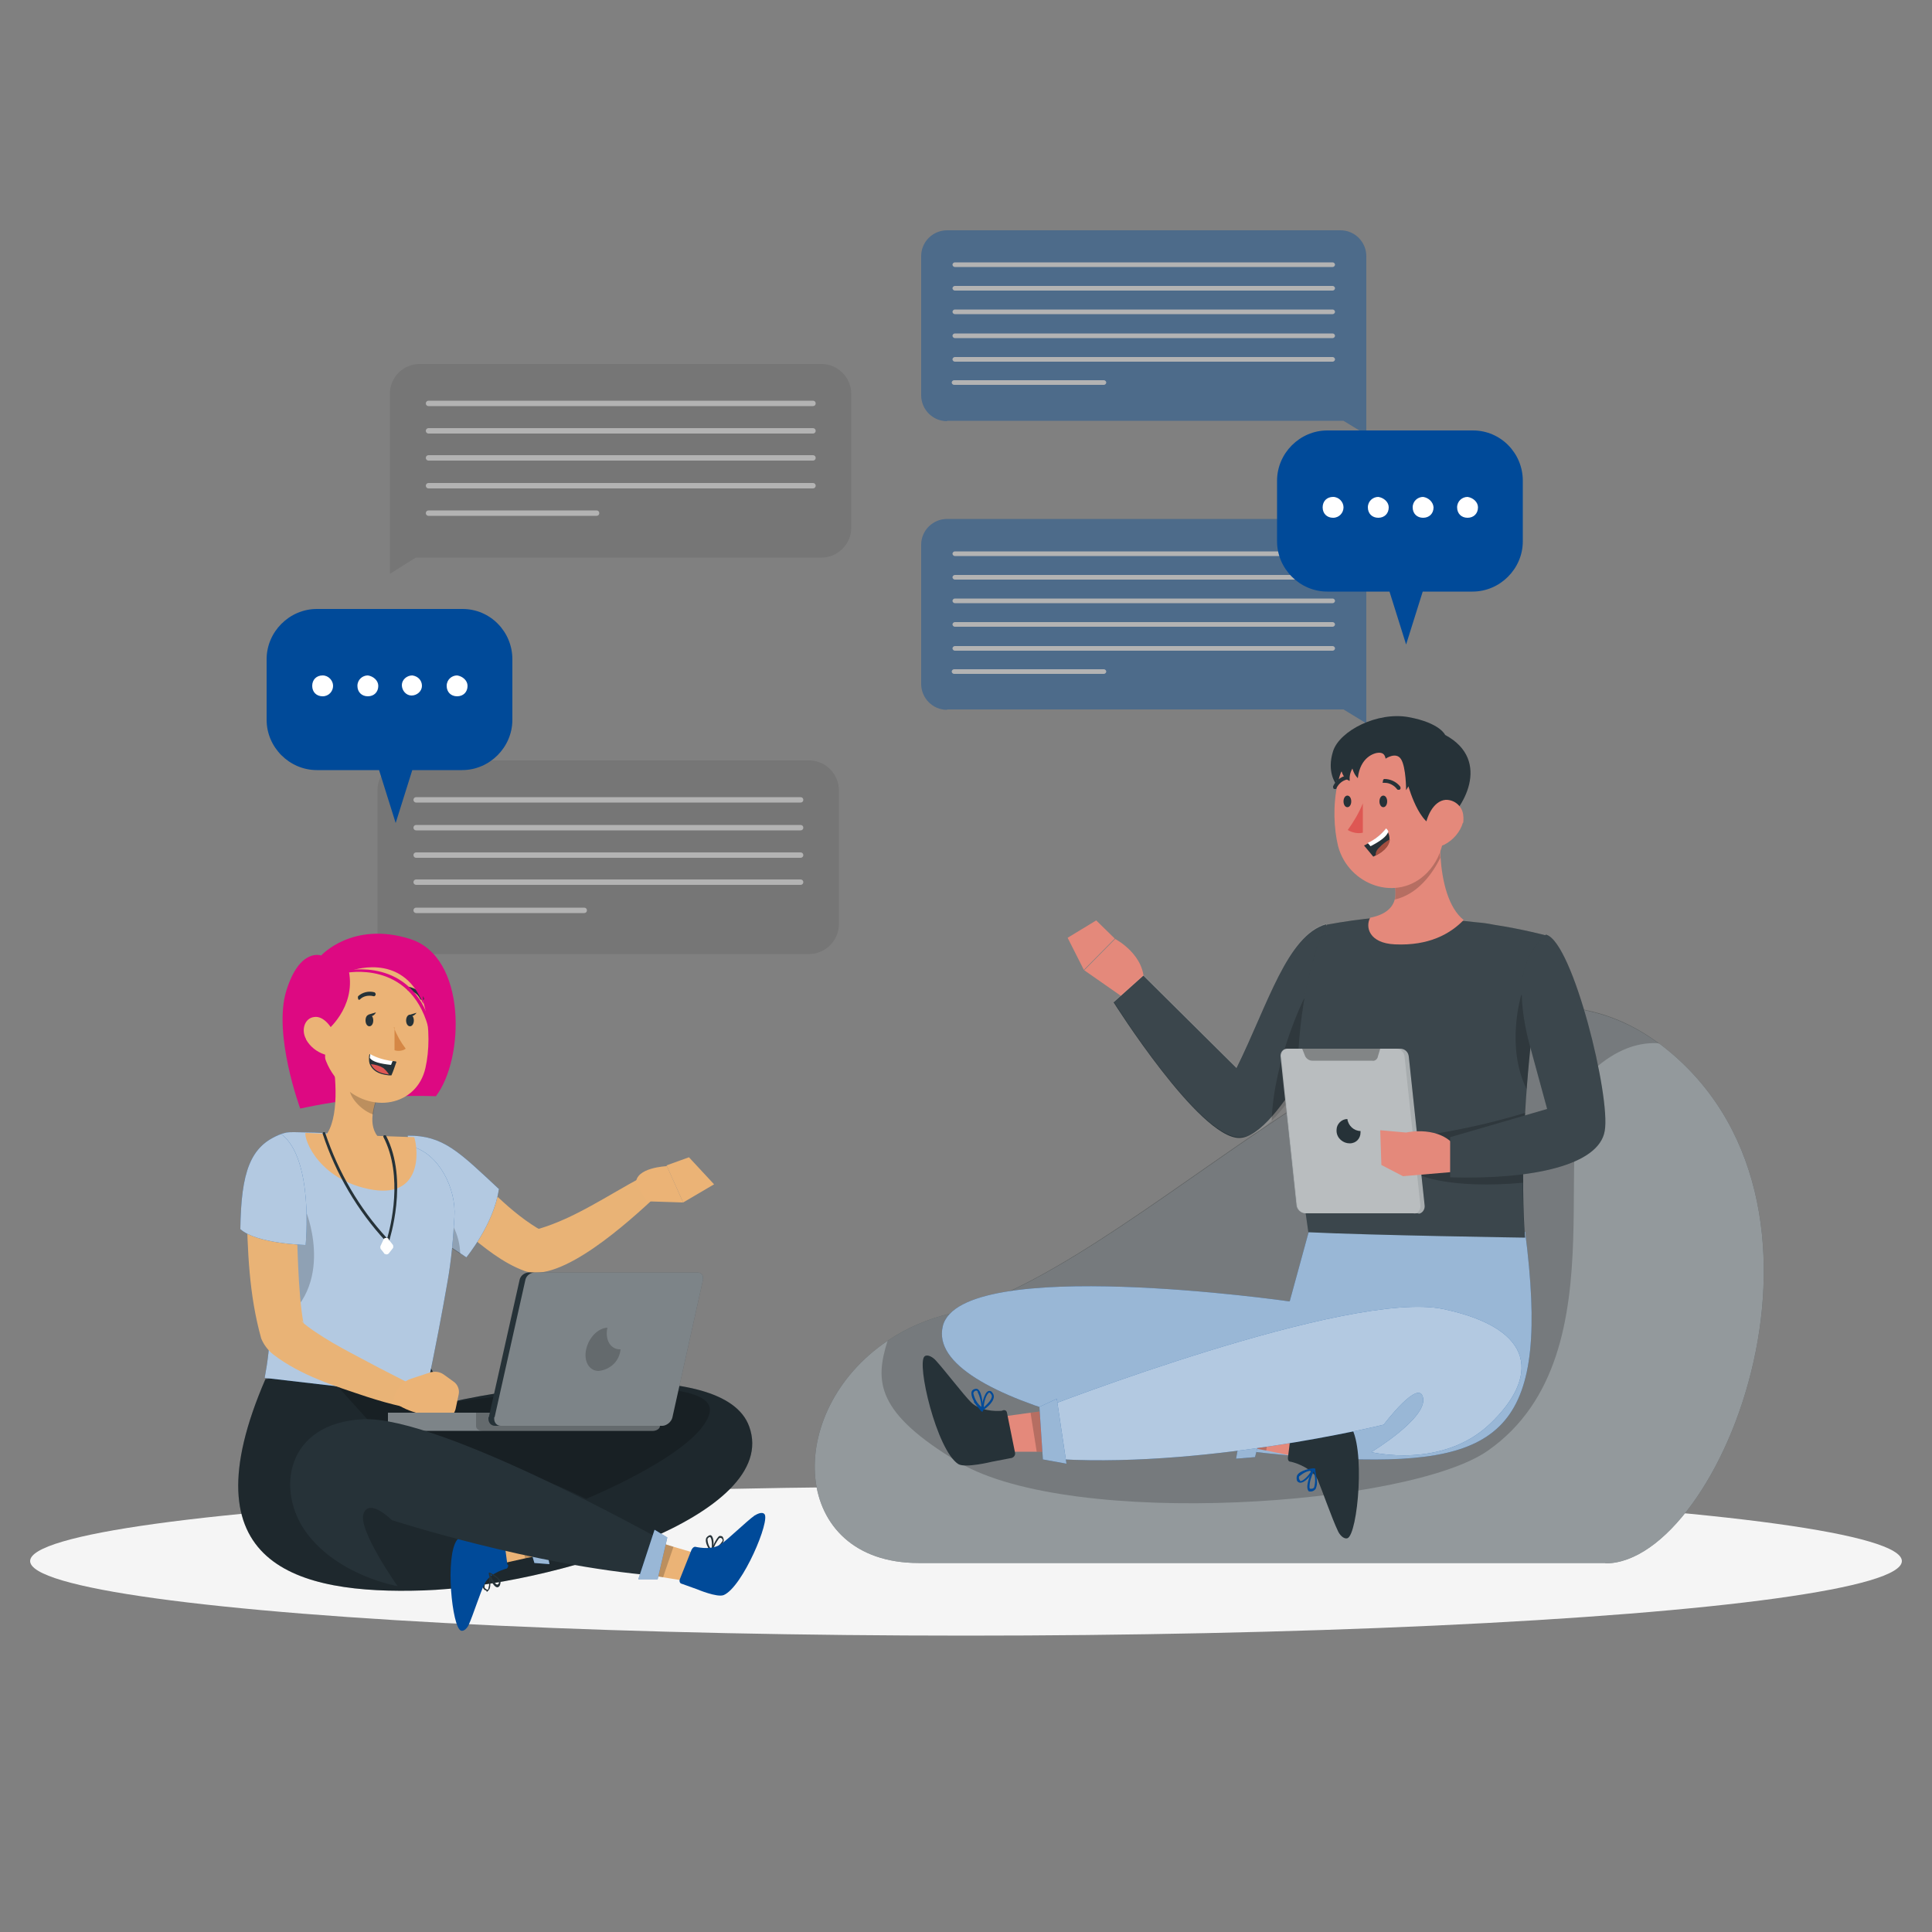 <?xml version="1.0" encoding="UTF-8"?>
<svg id="Layer_1" xmlns="http://www.w3.org/2000/svg" version="1.1" viewBox="0 0 500 500">
  <rect x="0" y="0" width="500" height="500" fill="#808080" stroke="none"/>
  <!-- Generator: Adobe Illustrator 29.1.0, SVG Export Plug-In . SVG Version: 2.1.0 Build 142)  -->
  <defs>
    <style>
      .st0 {
        fill: #004a99;
      }

      .st1 {
        fill: #ebb376;
      }

      .st2 {
        fill: #263238;
      }

      .st3, .st4, .st5, .st6, .st7, .st8, .st9 {
        fill: #fff;
      }

      .st4 {
        opacity: .6;
      }

      .st4, .st5, .st6, .st7, .st10, .st11, .st8, .st9 {
        isolation: isolate;
      }

      .st12, .st5 {
        opacity: .4;
      }

      .st13 {
        fill: #dd0982;
      }

      .st14 {
        fill: #e9b376;
      }

      .st15 {
        fill: #e4897b;
      }

      .st16 {
        fill: #a24e3f;
      }

      .st6 {
        opacity: .5;
      }

      .st7 {
        opacity: .7;
      }

      .st10 {
        opacity: .3;
      }

      .st11, .st8 {
        opacity: .2;
      }

      .st17 {
        fill: #de5753;
      }

      .st18 {
        fill: #f5f5f5;
      }

      .st19 {
        fill: #d58745;
      }

      .st9 {
        opacity: .1;
      }
    </style>
  </defs>
  <g class="st12">
    <path class="st0" d="M245.1,108.9h102.6l5.9,3.6v-46.2c0-3.6-2.9-6.7-6.7-6.7h-101.8c-3.6,0-6.7,2.9-6.7,6.7h0v36c0,3.6,2.9,6.7,6.7,6.7h0Z"/>
    <path class="st3" d="M344.9,69.1h-97.8c-.3,0-.6-.3-.6-.6s.3-.6.6-.6h97.8c.3,0,.6.3.6.6s-.3.6-.6.6Z"/>
    <path class="st3" d="M344.9,75.2h-97.8c-.3,0-.6-.3-.6-.6s.3-.6.6-.6h97.8c.3,0,.6.3.6.6s-.3.6-.6.6Z"/>
    <path class="st3" d="M344.9,81.3h-97.8c-.3,0-.6-.3-.6-.6s.3-.6.6-.6h97.8c.3,0,.6.3.6.6s-.3.6-.6.6Z"/>
    <path class="st3" d="M344.9,93.6h-97.8c-.3,0-.6-.3-.6-.6s.3-.6.6-.6h97.8c.3,0,.6.3.6.6s-.3.6-.6.6Z"/>
    <path class="st3" d="M285.7,99.6h-38.8c-.3,0-.6-.3-.6-.6s.3-.6.6-.6h38.8c.3,0,.6.3.6.6s-.3.6-.6.6Z"/>
    <path class="st3" d="M344.9,87.5h-97.8c-.3,0-.6-.3-.6-.6s.3-.6.6-.6h97.8c.3,0,.6.3.6.6s-.3.6-.6.6Z"/>
  </g>
  <g class="st12">
    <path class="st0" d="M245.1,183.6h102.6l5.9,3.6v-46.2c0-3.6-2.9-6.7-6.7-6.7h-101.8c-3.6,0-6.7,2.9-6.7,6.7h0v36c0,3.6,2.9,6.7,6.7,6.7h0Z"/>
    <path class="st3" d="M344.9,143.9h-97.8c-.3,0-.6-.3-.6-.6s.3-.6.6-.6h97.8c.3,0,.6.3.6.6s-.3.6-.6.6Z"/>
    <path class="st3" d="M344.9,150h-97.8c-.3,0-.6-.3-.6-.6s.3-.6.6-.6h97.8c.3,0,.6.3.6.6s-.3.6-.6.6Z"/>
    <path class="st3" d="M344.9,156.1h-97.8c-.3,0-.6-.3-.6-.6s.3-.6.6-.6h97.8c.3,0,.6.3.6.6s-.3.6-.6.6Z"/>
    <path class="st3" d="M344.9,168.4h-97.8c-.3,0-.6-.3-.6-.6s.3-.6.6-.6h97.8c.3,0,.6.3.6.6s-.3.6-.6.6Z"/>
    <path class="st3" d="M285.7,174.4h-38.8c-.3,0-.6-.3-.6-.6s.3-.6.6-.6h38.8c.3,0,.6.3.6.6s-.3.6-.6.6Z"/>
    <path class="st3" d="M344.9,162.2h-97.8c-.3,0-.6-.3-.6-.6s.3-.6.6-.6h97.8c.3,0,.6.3.6.6s-.3.6-.6.6Z"/>
  </g>
  <g class="st12">
    <path class="st11" d="M209.4,246.9h-105l-6.7,4.2v-46.6c0-4.3,3.5-7.7,7.7-7.7h104c4.2,0,7.7,3.5,7.7,7.7h0v34.7c0,4.2-3.5,7.7-7.7,7.7Z"/>
    <path class="st3" d="M207.2,207.7h-99.5c-.4,0-.7-.3-.7-.7s.3-.7.7-.7h99.5c.4,0,.7.3.7.7s-.3.7-.7.7Z"/>
    <path class="st3" d="M207.2,214.9h-99.5c-.4,0-.7-.3-.7-.7s.3-.7.7-.7h99.5c.4,0,.7.3.7.7s-.3.7-.7.7Z"/>
    <path class="st3" d="M207.2,222h-99.5c-.4,0-.7-.3-.7-.7s.3-.7.7-.7h99.5c.4,0,.7.3.7.7s-.3.7-.7.7Z"/>
    <path class="st3" d="M151.2,236.3h-43.5c-.4,0-.7-.3-.7-.7s.3-.7.7-.7h43.5c.4,0,.7.3.7.7s-.3.7-.7.7Z"/>
    <path class="st3" d="M207.2,229h-99.5c-.4,0-.7-.3-.7-.7s.3-.7.7-.7h99.5c.4,0,.7.3.7.7s-.3.7-.7.7Z"/>
  </g>
  <g class="st12">
    <path class="st11" d="M212.6,144.3h-105l-6.7,4.2v-46.6c0-4.3,3.5-7.7,7.7-7.7h104c4.2,0,7.7,3.5,7.7,7.7h0v34.7c0,4.2-3.5,7.7-7.7,7.7Z"/>
    <path class="st3" d="M210.4,105.1h-99.5c-.4,0-.7-.3-.7-.7s.3-.7.7-.7h99.5c.4,0,.7.3.7.7s-.3.7-.7.7h0Z"/>
    <path class="st3" d="M210.4,112.2h-99.5c-.4,0-.7-.3-.7-.7s.3-.7.7-.7h99.5c.4,0,.7.3.7.7s-.3.7-.7.7h0Z"/>
    <path class="st3" d="M210.4,119.2h-99.5c-.4,0-.7-.3-.7-.7s.3-.7.7-.7h99.5c.4,0,.7.3.7.7s-.3.7-.7.7h0Z"/>
    <path class="st3" d="M154.4,133.5h-43.5c-.4,0-.7-.3-.7-.7s.3-.7.7-.7h43.5c.4,0,.7.3.7.7s-.3.7-.7.7Z"/>
    <path class="st3" d="M210.4,126.4h-99.5c-.4,0-.7-.3-.7-.7s.3-.7.7-.7h99.5c.4,0,.7.3.7.7s-.3.7-.7.7h0Z"/>
  </g>
  <g>
    <g id="freepik--Shadow--inject-2">
      <ellipse id="freepik--path--inject-2" class="st18" cx="250" cy="404" rx="242.2" ry="19.3"/>
    </g>
    <g id="freepik--speech-bubble-2--inject-2">
      <path class="st0" d="M381.3,111.4h-37.8c-7.1,0-13,5.9-13,13v15.7c0,7.1,5.9,13,13,13h16.1l4.3,13.7,4.3-13.7h12.9c7.1,0,13-5.9,13-13v-15.7c0-7.1-5.7-13-12.9-13Z"/>
      <path class="st3" d="M347.7,131.3c0,1.4-1.1,2.7-2.7,2.7s-2.7-1.1-2.7-2.7,1.1-2.7,2.7-2.7h0c1.5,0,2.7,1.3,2.7,2.7ZM356.7,128.6c-1.4,0-2.7,1.1-2.7,2.7s1.1,2.7,2.7,2.7,2.7-1.1,2.7-2.7h0c0-1.4-1.3-2.5-2.7-2.7h0ZM368.3,128.6c-1.4,0-2.7,1.1-2.7,2.7s1.1,2.7,2.7,2.7,2.7-1.1,2.7-2.7h0c-.1-1.4-1.3-2.5-2.7-2.7h0ZM379.8,128.6c-1.4,0-2.7,1.1-2.7,2.7s1.1,2.7,2.7,2.7,2.7-1.1,2.7-2.7h0c0-1.4-1.3-2.5-2.7-2.7h0Z"/>
    </g>
    <g id="freepik--speech-bubble-1--inject-2">
      <path class="st0" d="M119.8,157.6h-37.8c-7.1,0-13,5.9-13,13h0v15.7c0,7.1,5.9,13,13,13h16.1l4.3,13.7,4.3-13.7h12.9c7.1,0,13-5.9,13-13v-15.7c0-7.1-5.7-13-12.9-13h0Z"/>
      <path class="st3" d="M86.2,177.5c0,1.4-1.1,2.7-2.7,2.7s-2.7-1.1-2.7-2.7,1.1-2.7,2.7-2.7h0c1.5,0,2.7,1.3,2.7,2.7ZM95.2,174.8c-1.4,0-2.7,1.1-2.7,2.7s1.1,2.7,2.7,2.7,2.7-1.1,2.7-2.7h0c0-1.4-1.3-2.5-2.7-2.7h0ZM106.7,174.8c-1.4,0-2.7,1.1-2.7,2.5s1.1,2.7,2.5,2.7,2.7-1.1,2.7-2.5h0c0-1.4-1-2.5-2.5-2.7h0ZM118.3,174.8c-1.4,0-2.7,1.1-2.7,2.7s1.1,2.7,2.7,2.7,2.7-1.1,2.7-2.7h0c0-1.4-1.3-2.5-2.7-2.7h0Z"/>
    </g>
    <g id="freepik--character-4--inject-2">
      <path class="st2" d="M415.5,404.5h-177.8c-33.2,0-35.3-39.1-8-57.5,5-3.4,10.5-5.7,16.4-7.1,54-14.1,129.9-109.7,183.4-69.7h.1c53.2,40.3,16,134.4-14.1,134.4Z"/>
      <path class="st6" d="M415.5,404.5h-177.8c-33.2,0-35.3-39.1-8-57.5,5-3.4,10.5-5.7,16.4-7.1,54-14.1,129.9-109.7,183.4-69.7h.1c53.2,40.3,16,134.4-14.1,134.4Z"/>
      <path class="st11" d="M429.3,270c-4.5-.3-9.9,1-15.8,5.9-15.3,12.7,7.8,74.1-28.4,99.5-20.3,14.3-107.6,20.4-136.9,3.1-21.6-12.9-21.8-21-18.5-31.5,5-3.4,10.5-5.7,16.4-7.1,53.9-14.3,129.8-109.7,183.2-69.9h0Z"/>
      <g id="freepik--group--inject-2">
        <path class="st15" d="M291.2,258.5l-10.6-7.4,8-8.1s8.1,4.2,7.4,11.8l-4.8,3.8h0Z"/>
        <polygon class="st15" points="276.3 242.7 283.7 238.2 288.5 242.9 280.5 251 276.3 242.7"/>
        <path class="st2" d="M343.2,239.2c-10.1,2.9-15,20.6-23.2,37.2l-24.1-23.9-7.7,6.9s22.1,35.1,32.5,35.1,26.6-36.1,26.6-36.1l-4.1-19.2Z"/>
        <path class="st9" d="M347.3,258.2s-2.1,5.7-5.6,12.6c-3.4,6.7-7.7,14.6-12.6,19.2-2.8,2.7-5.6,4.3-8.4,4.3-10.5,0-32.5-35.1-32.5-35.1l7.7-6.9,24.1,23.9c8.3-16.7,13.2-34.3,23.2-37.2l4.1,19.2h0Z"/>
        <path class="st11" d="M341.7,270.8c-3.4,6.7-7.7,14.6-12.6,19.2.6-16,8.4-31.6,8.4-31.6,2.2,3.9,3.6,8.1,4.2,12.5Z"/>
        <path class="st0" d="M333.7,336.8s-85.1-12.2-89.7,6.4c-4.8,19.7,63.7,33,104.6,34.4,40.9,1.4,52.6-8.4,46.1-58.8h-56l-4.9,17.9h0Z"/>
        <path class="st4" d="M333.7,336.8s-85.1-12.2-89.7,6.4c-4.8,19.7,63.7,33,104.6,34.4,40.9,1.4,52.6-8.4,46.1-58.8h-56l-4.9,17.9h0Z"/>
        <polygon class="st15" points="286.3 375.7 268.3 375.7 259.8 375.7 258.8 366.7 266.7 365.6 286.1 363.1 286.3 375.7"/>
        <path class="st2" d="M260.6,365.6l2.1,10.4c.1.6-.3,1.1-.8,1.3h0l-5.2,1s-6.9,1.7-8.7.6c-5.6-3.6-10.9-26.2-8.7-27.9.8-.6,2.2.3,2.9,1.1,2.2,2.4,7.1,8.8,9.1,10.8,2.2,2.2,6.3,2.4,8,2.2.7-.4,1.3,0,1.3.6Z"/>
        <polygon class="st11" points="286.3 375.7 268.3 375.7 266.7 365.6 286.1 363.1 286.3 375.7"/>
        <polygon class="st15" points="312.3 359.7 329.2 365.3 337.3 368.1 335.5 377 327.7 375.4 308.5 371.8 312.3 359.7"/>
        <path class="st2" d="M333.3,377.4l1.3-10.5c.1-.6.6-1,1.1-1h0l5.2.7s7,.6,8.4,2.2c4.2,5.2,2.1,28.4-.6,29.3-1,.3-2.1-1-2.5-2-1.4-2.9-4.1-10.6-5.2-13.2-1.4-2.8-5.2-4.2-6.9-4.6-.6,0-.8-.4-.8-1Z"/>
        <polygon class="st11" points="312.3 359.7 329.2 365.3 327.7 375.4 308.5 371.8 312.3 359.7"/>
        <polygon class="st0" points="324.8 377.1 319.9 377.5 322.8 360.9 328.2 363.7 324.8 377.1"/>
        <polygon class="st4" points="324.8 377.1 319.9 377.5 322.8 360.9 328.2 363.7 324.8 377.1"/>
        <path class="st0" d="M340.8,383.1c.1.7,0,1.5-.3,2.2-.3.4-.7.7-1.3.7s-.6-.1-.7-.4c-.7-1.3,1-5,1.3-5.5,0-.1.1-.1.3-.1s.1.1.3.1c0,1,.3,2,.4,2.9h0ZM338.9,384.9c0,.1,0,.3.1.3,0,.1.1.1.3.1.3,0,.7-.1.8-.4.4-1.4.3-2.8-.1-4.1-.7,1.4-1.1,2.7-1.1,4.1h0Z"/>
        <path class="st0" d="M340.1,380.2h0c-.4,1.3-2.5,3.8-3.8,3.5-.4-.1-.7-.4-.7-.8-.1-.4,0-.8.1-1.1.8-1.4,3.9-1.8,4.1-1.8s.3.1.3.3h0ZM336.2,382.7h0c.1.4.3.4.3.6.7.1,2.2-1.4,2.9-2.7-1.3.1-2.2.7-3.2,1.5,0,0-.1.4,0,.6h0Z"/>
        <path class="st0" d="M270,364.4s79.2-30.8,103.6-25.6,24.4,17.9,12,29.7-30.7,7.3-30.7,7.3c0,0,14.4-8.7,13.4-14s-10.2,6.9-10.2,6.9c0,0-47.9,11.8-87.5,8.7l-.7-12.9h0Z"/>
        <path class="st0" d="M252.1,362.7c-.4-.6-.7-1.4-.7-2.1s.4-1,.8-1.1c.3-.1.6-.1.8,0,1.3.7,1.4,4.9,1.4,5.5s0,.1-.1.3h-.3c-.7-.8-1.4-1.7-2-2.5h0ZM253.1,360.2s-.1-.1-.3-.3h-.3c-.3.1-.6.4-.6.7.3,1.4,1,2.7,2.1,3.5-.1-1.4-.4-2.7-1-3.9h0Z"/>
        <path class="st0" d="M254.1,364.9h0c-.1-1.4.6-4.5,1.7-4.9.4-.1.8,0,1,.4.3.3.4.7.4,1.1-.1,1.7-2.7,3.4-2.8,3.5h-.3ZM256.4,360.7h0c-.3-.4-.4-.3-.4-.3-.7.3-1.4,2.4-1.4,3.8.7-.6,2-1.8,2.1-2.8,0-.1,0-.4-.3-.7h0Z"/>
        <path class="st7" d="M270,364.4s79.2-30.8,103.6-25.6,24.4,17.9,12,29.7-30.7,7.3-30.7,7.3c0,0,14.4-8.7,13.4-14s-10.2,6.9-10.2,6.9c0,0-47.9,11.8-87.5,8.7l-.7-12.9h0Z"/>
        <polygon class="st0" points="269 364.1 273.5 362 276 378.8 269.9 377.7 269 364.1"/>
        <polygon class="st4" points="269 364.1 273.5 362 276 378.8 269.9 377.7 269 364.1"/>
        <path class="st2" d="M400.2,241.9c-8.5,47.6-5.5,78.4-5.5,78.4,0,0-39.8-.6-56.1-1.4-8.7-57.7,4.8-79.6,4.8-79.6,4.3-.8,8.5-1.4,12.9-1.8.8,0,1.8-.1,2.8-.1,7.7,0,15.4.4,23.1,1.3,1.4.1,2.9.3,4.3.6,7.3,1.1,13.7,2.8,13.7,2.8Z"/>
        <path class="st9" d="M400.2,241.9c-1.1,5.9-2,11.6-2.7,16.9-1.1,8.4-2,16.2-2.4,23.1-.1,2.1-.3,4.1-.4,6-.4,7.1-.6,13.2-.6,18.1,0,9.2.6,14.3.6,14.3,0,0-39.8-.6-56.1-1.4-8.7-57.7,4.8-79.6,4.8-79.6,4.3-.8,8.5-1.4,12.9-1.8.8,0,1.8-.1,2.8-.1,7.7,0,15.4.4,23.1,1.3,1.4.1,2.9.3,4.3.6,7.3,1.1,13.7,2.8,13.7,2.8Z"/>
        <path class="st11" d="M364.6,294.4c10.2-1.3,20.3-3.4,30.1-6.4-.4,7.1-.6,13.2-.6,18.1-19,1.7-26.7-2-26.7-2l-2.8-9.7Z"/>
        <path class="st11" d="M397.5,258.8c-1.1,8.4-2,16.2-2.4,23.1-5.5-11.1-1.4-24.4-1.4-24.4l3.8,1.3Z"/>
        <path class="st2" d="M366.7,314h-29c-1.1,0-2.1-1-2.2-2.1l-4.1-38.5c-.1-1,.6-2,1.7-2h29.3c1.1,0,2.1.8,2.2,2.1l4.1,38.5c.1,1-.6,2-1.5,2.1-.1-.1-.3-.1-.4-.1Z"/>
        <path class="st4" d="M366.7,314h-29c-1.1,0-2.1-1-2.2-2.1l-4.1-38.5c-.1-1,.6-2,1.7-2h29.3c1.1,0,2.1.8,2.2,2.1l4.1,38.5c.1,1-.6,2-1.5,2.1-.1-.1-.3-.1-.4-.1Z"/>
        <path class="st8" d="M365.6,314h-27.7c-1.1,0-2.1-1-2.2-2.1l-4.1-38.5c-.1-1,.6-2,1.7-2h28c1.1,0,2.1.8,2.2,2.1l4.1,38.5c.1,1-.6,2-1.5,2.1-.3-.1-.4-.1-.4-.1h0Z"/>
        <path class="st2" d="M348.7,289.6c-1.5,0-2.8,1.3-2.8,2.8v.4c.1,1.8,1.7,3.1,3.4,3.1s2.8-1.3,2.8-2.8v-.4c-1.7,0-3.2-1.4-3.4-3.1Z"/>
        <path class="st10" d="M355,274.5h-15.4c-.7,0-1.4-.4-1.8-1.1l-.8-2h20.2l-.6,2c-.1.7-.8,1.3-1.5,1.1Z"/>
        <path class="st15" d="M363.9,293.1l-6.7-.6.3,9,5.6,2.9,12.9-1.1,1.1-6c-4.2-6.3-13.2-4.2-13.2-4.2h0Z"/>
        <path class="st2" d="M400.2,241.9c6.9,2.1,16.7,42,15.1,50.8-1.5,8.8-18.5,12.6-40,12v-10.4l25.1-7.3-4.2-15.4s-3.5-11.3-2-19.3c.7-4.1,2.8-7.7,6-10.5h0Z"/>
        <path class="st9" d="M400.2,241.9c6.9,2.1,16.7,42,15.1,50.8-1.5,8.8-18.5,12.6-40,12v-10.4l25.1-7.3-4.2-15.4s-3.5-11.3-2-19.3c.7-4.1,2.8-7.7,6-10.5h0Z"/>
        <path class="st15" d="M378.8,238.1c-3.5,3.6-9,6.7-17.8,6.3-6.7-.3-7.7-4.5-6.4-6.9,4.1-.8,5.9-2.7,6.4-4.9s-.3-5.3-1.4-8.1l11.3-9.5,2-1.7c0,.6,0,1.1-.1,1.7-.1,2.2-.1,4.5,0,6.7.4,6.3,2,13.2,6,16.4h0Z"/>
        <path class="st11" d="M372.8,221.9c-2.1,4.3-5.9,9.5-11.8,10.9.6-2.4-.3-5.3-1.4-8.1l11.3-9.5c.6,0,1.3,0,1.8.1-.1,2.1-.1,4.3,0,6.6h0Z"/>
        <path class="st2" d="M346.9,196.1c-1.7,3.8-1.8,12,3.9,9.9s-1.1-16.5-3.9-9.9Z"/>
        <path class="st15" d="M374.6,204.5c-.6,10.2-.3,16.2-5.3,21.4-7.7,7.8-20.3,3.2-23-6.9-2.2-9.1-1.1-24.4,8.8-28.4,7.1-2.9,15.4.6,18.3,7.7.8,2,1.3,4.1,1.1,6.2Z"/>
        <path class="st2" d="M359,207.4c0,.8-.4,1.5-1,1.5s-1-.7-1-1.5.4-1.5,1-1.5,1,.7,1,1.5Z"/>
        <path class="st2" d="M349.7,207.4c0,.8-.4,1.5-1,1.5s-1-.7-1-1.5.4-1.5,1-1.5,1,.7,1,1.5Z"/>
        <path class="st17" d="M352.7,207.9c-1,2.5-2.4,4.8-3.9,6.9,1.1.7,2.7,1,3.9.7v-7.6Z"/>
        <path class="st2" d="M362,204.4c-.1,0-.3,0-.4-.1-.7-1-2-1.7-3.1-1.7s-.6-.1-.6-.4.1-.6.4-.6h0c1.5,0,3.1.7,4.1,2,.1.3.1.6-.1.7,0,.1-.3.1-.3.1h0Z"/>
        <path class="st2" d="M345.6,204.2h-.3c-.3-.1-.3-.4-.3-.7h0c.6-1.4,2-2.5,3.5-2.8.3,0,.6.1.6.4h0c0,.3-.1.6-.4.6h0c-1.3.3-2.2,1.1-2.8,2.2,0,.1,0,.3-.3.3h0Z"/>
        <path class="st2" d="M358.5,196.4s2.8-2,4.1.1,1.3,8,1.3,8l.6-1s3.6,12.9,8.8,9.7c5.2-3.2,13-16.4.7-23,0,0-1.3-3.1-9.4-4.6s-17.9,3.5-19.6,8.8.7,8.4.7,8.4c.3-1.1.8-2.2,1.5-3.2.3,1.1,1,2.1,2.1,2.5-.1-1.1.1-2.2.7-3.2.3,1,.7,1.8,1.4,2.5.6-5.5,4.3-6.6,5.5-6.6s1.5.7,1.7,1.5h0Z"/>
        <path class="st15" d="M378.6,212.9c-.7,2.4-2.5,4.5-4.8,5.7-3.1,1.5-5.2-1-5-4.2.3-2.9,2.1-7.1,5.3-7.4,2.4-.1,4.5,1.8,4.6,4.2.1.6,0,1.1,0,1.7h-.1Z"/>
        <path class="st2" d="M353,218.8c.8,1,1.7,2,2.4,2.9l.6-.3c2.7-1.4,3.5-2.9,3.6-4.2,0-.6-.1-1.3-.4-1.8-.1-.3-.3-.6-.6-.8-1.3,1.5-2.9,2.9-4.8,3.8-.4.3-.8.4-.8.4h0Z"/>
        <path class="st3" d="M354,218.2l.7.8c2.5-1.3,4.2-2.5,4.6-3.8-.1-.3-.3-.6-.6-.8-1.4,1.7-2.9,2.9-4.8,3.8Z"/>
        <path class="st16" d="M356.1,221.4c2.7-1.4,3.5-2.9,3.6-4.2-1,.6-2,1.3-2.7,2.1-.7.6-1,1.3-1,2.1Z"/>
      </g>
    </g>
    <g id="freepik--character-1--inject-2">
      <path class="st14" d="M117.3,298.1c6.9,6.9,13.4,14.6,21.7,19.7l.6.3c-.3-.1-.4-.1-.7-.1s.1,0,.6,0c9.2-2.7,17.9-8.7,26.5-13.3,1.5-.8,3.4-.4,4.3,1.1.7,1.3.6,2.8-.6,3.9-6.7,6.2-24.6,22.7-34,19.2-5.7-2.1-10.6-6.2-15.1-9.9s-8.5-8-12.5-12.3c-5.5-6.3,3.5-14.4,9.2-8.5h0Z"/>
      <path class="st0" d="M129.1,307.8c-1.3,9-8.4,17.6-8.4,17.6l-1.5-1-7.4-4.9s-.1-.4-.3-1.1c-.1-.7-.4-1.5-.8-2.8-1.7-5.9-4.8-17.1-5.2-21.7,9.2-.1,13.3,4.2,23.7,13.9h0Z"/>
      <path class="st7" d="M129.1,307.8c-1.3,9-8.4,17.6-8.4,17.6l-1.5-1-7.4-4.9s-.1-.4-.3-1.1c-.1-.7-.4-1.5-.8-2.8-1.7-5.9-4.8-17.1-5.2-21.7,9.2-.1,13.3,4.2,23.7,13.9h0Z"/>
      <path class="st11" d="M119.1,324.5l-7.4-4.9s-.1-.4-.3-1.1c.3-2.2.7-4.5,1.3-6.7,3.9,3.1,6.3,7.7,6.4,12.7h0Z"/>
      <path class="st2" d="M110.2,351.8l6.3,11.1c16.8-3.9,70.8-12.2,77.4,6.3,8.3,23-51.2,41.3-84.3,42.4-33,1.1-61.7-6.7-40.9-54.7l41.4-5h0Z"/>
      <path class="st11" d="M110.2,351.8l6.3,11.1c16.8-3.9,70.8-12.2,77.4,6.3,8.3,23-51.2,41.3-84.3,42.4-33,1.1-61.7-6.7-40.9-54.7l41.4-5h0Z"/>
      <path class="st2" d="M184.3,401.6h-.3c.1-.6,1.3-3.6,2.2-4.1.3,0,.4,0,.7.1.3.3.4.7.4,1.1-.1.6-.6,1.1-1,1.5-.7.6-1.4,1-2.1,1.3h0ZM184.6,401c1-.4,1.8-1.3,2.4-2.2,0-.3,0-.6-.3-.7,0-.1-.1-.1-.3-.1s-.1.1-.3.1c-.7,1-1.3,2-1.5,2.9h0Z"/>
      <path class="st2" d="M184.2,401.7h-.1c-.1-.1-1.7-2-1.4-3.4,0-.3.3-.6.6-.8s.6-.3.8-.1c.8.7.7,3.2.1,4.3h0ZM183.4,397.9c-.1.1-.3.3-.3.4,0,1,.4,2,1,2.7.3-1.1.1-2.9-.3-3.2,0,0,0-.1-.4.1h0Z"/>
      <path class="st2" d="M126.4,407c0-.1.1-.1.1-.1,0,0,.1,0,.1.1.1.4.7,3.6-.1,4.5s-.4.3-.7.1c-.4,0-.7-.4-.8-.7-.1-.6-.1-1.3.1-1.8.4-.7.8-1.4,1.3-2.1h0ZM126.4,407.7c-.7.8-1,2-1,3.1.1.3.3.4.6.6h.3c0-.1.1-.1.1-.3.3-1.1.3-2.2,0-3.4h0Z"/>
      <polygon class="st1" points="148 390.4 134.4 395.2 127.9 397.5 129.6 404.7 135.9 403.3 151.3 400 148 390.4"/>
      <path class="st0" d="M131.3,404.9l-1.1-8.4c0-.4-.4-.8-1-.7h0l-4.2.7s-5.6.6-6.7,2c-3.2,4.2-1.3,22.8,1,23.5.8.3,1.7-.8,2-1.5,1.1-2.4,3.1-8.7,4.1-10.6,1.1-2.4,4.2-3.5,5.5-3.9.4,0,.7-.6.6-1h0Z"/>
      <path class="st2" d="M126.4,407h.3c.1,0,2.4,1,2.8,2.2.1.3,0,.7-.1,1s-.4.6-.7.6c-1-.1-2.1-2.4-2.2-3.5v-.3h0ZM129.1,409.8v-.6c-.3-.8-1.5-1.5-2.2-1.8.3,1.1,1.3,2.7,1.8,2.7l.4-.3h0Z"/>
      <polygon class="st11" points="148 390.4 134.4 395.2 135.9 403.3 151.3 400 148 390.4"/>
      <polygon class="st0" points="138.3 404.5 142.2 404.8 139.6 391.4 135.2 393.9 138.3 404.5"/>
      <polygon class="st4" points="138.3 404.5 142.2 404.8 139.6 391.4 135.2 393.9 138.3 404.5"/>
      <path class="st11" d="M81.7,352.5l20.3,22.5s22.4-.6,49.7,12.9c0,0,29.3-12,31.9-22.1,3.5-13.2-67.2-2.8-67.2-2.8l-34.7-10.5h0Z"/>
      <path class="st0" d="M109.9,361.4l-41.4-4.8c.8-4.3,1.3-8.5,1.4-12.9,0-6.2,0-12.3-.7-18.5-.6-5.9-1.4-12.6-2.8-20.6-1-5.3,2.4-10.4,7.7-11.5.7-.1,1.4-.1,2.1-.1,1.7,0,3.4.1,5.2.1,6.3.3,12.6,1,18.9,2.2,2,.4,4.1.8,6.2,1.4,7.1,1.8,11.6,10.9,11.1,18.2-.3,5.6-.8,11.3-1.8,16.9-1.4,8-2.9,16.1-5.7,29.4h0Z"/>
      <path class="st7" d="M109.9,361.4l-41.4-4.8c.8-4.3,1.3-8.5,1.4-12.9,0-6.2,0-12.3-.7-18.5-.6-5.9-1.4-12.6-2.8-20.6-1-5.3,2.4-10.4,7.7-11.5.7-.1,1.4-.1,2.1-.1,1.7,0,3.4.1,5.2.1,6.3.3,12.6,1,18.9,2.2,2,.4,4.1.8,6.2,1.4,7.1,1.8,11.6,10.9,11.1,18.2-.3,5.6-.8,11.3-1.8,16.9-1.4,8-2.9,16.1-5.7,29.4h0Z"/>
      <path class="st11" d="M70,343.8c0-6.2,0-12.3-.7-18.5,5.2-6.2,10.1-11.2,10.1-11.2,0,0,8.1,20.7-9.4,29.7Z"/>
      <path class="st14" d="M76.6,311.7c.4,8.8.4,22.7,2,31.1l-.4-1c-.3-.4,0,0,0,.3.4.4.8.7,1.3,1.1,5.6,4.2,12.3,7.4,18.6,10.8l8,4.1c1.5.8,2.2,2.7,1.4,4.2-.7,1.3-2.1,2-3.5,1.7-3.1-.7-5.9-1.5-9-2.5-8.4-2.8-17.1-5.5-24.2-10.9-1.4-1.1-2.5-2.5-3.2-4.2-3.2-11.5-3.5-22.5-3.8-34.3.4-8.3,12.2-8.4,12.7-.3h.1Z"/>
      <path class="st1" d="M117.3,357.5l-2.5-1.8c-1-.7-2.1-.8-3.2-.6l-5.2,1.7c-2.1.7-3.6,2.4-4.3,4.5l-.4,1.3c3.9,3.4,10.6,3.9,10.6,3.9l2,.4c1.7.4,3.2-.6,3.6-2.2h0l.8-3.8c.3-1.3-.3-2.7-1.4-3.4Z"/>
      <path class="st0" d="M72.8,293.5c-8.1,2.9-10.4,9.9-10.6,24.6,4.2,3.8,16.9,4.1,16.9,4.1,0,0,2.2-22.3-6.3-28.7Z"/>
      <path class="st2" d="M170.8,365.6v3.4c0,.8-1,1.3-1.8,1.3h-66.6c-.8,0-2-.3-2-1.3v-3.4h70.4,0Z"/>
      <path class="st5" d="M170.8,365.6v3.4c0,.8-1,1.3-1.8,1.3h-66.6c-.8,0-2-.3-2-1.3v-3.4h70.4,0Z"/>
      <path class="st11" d="M170.8,365.6v3.4c0,.8-1,1.3-1.8,1.3h-44c-.8,0-1.8-.3-1.8-1.3v-3.4h47.6Z"/>
      <path class="st2" d="M182,330.9l-8,36c-.3,1.1-1.4,2-2.5,2.1h-43.4c-1,0-1.7-.8-1.7-1.8s0-.3.1-.4l8-35.7c.3-1.1,1.4-1.8,2.5-1.8h43.4c1,0,1.7.6,1.5,1.7h0Z"/>
      <path class="st5" d="M182,330.9l-8,36c-.3,1.1-1.4,2-2.5,2.1h-41.9c-1,0-1.7-.8-1.7-1.8s0-.3.1-.4l8-35.7c.3-1.1,1.4-1.8,2.5-1.8h41.9c1,0,1.7.6,1.5,1.7h0Z"/>
      <path class="st11" d="M160.6,349.2h0c-.3,3.1-2.7,5.3-5.7,5.6-2.4,0-3.9-2.5-3.2-5.6s3.1-5.5,5.5-5.6c-.7,3.1.8,5.6,3.2,5.6h.3Z"/>
      <path class="st1" d="M167.4,310.9l9.4.3-4.2-9.4s-8.3.3-8,4.6l2.8,4.5Z"/>
      <polygon class="st1" points="184.8 306.5 178.3 299.5 172.5 301.6 176.8 311.2 184.8 306.5"/>
      <path class="st1" d="M79.2,293.1c-1,0,2,11.6,16.1,14.6s13-10.1,11.9-13.4c.1,0-18.5-.6-28-1.1Z"/>
      <path class="st13" d="M83.1,247.3s8.1-9,23-4.3c14.8,4.6,14.1,31.1,6.7,40.7-11.8-.4-23.7.7-35.1,3.2,0,0-7.1-19.2-3.6-30.5s9.1-9.1,9.1-9.1Z"/>
      <path class="st1" d="M86.1,273.8c1,6.3,1.7,17.5-2.8,21.1,0,0,5.9-.1,17.1,8.7,4.1-4.6,1.7-6.6,1.7-6.6-6.7-2.4-6.3-7.4-4.9-12l-11.1-11.2Z"/>
      <path class="st11" d="M90.7,278.3l6.6,6.7c-.3,1.1-.6,2.2-.7,3.4-2.5-.7-6-3.9-6.2-6.7-.1-1.1,0-2.2.3-3.4Z"/>
      <path class="st1" d="M82.4,261c.7,9.9.8,14.1,5.9,19.6,7.6,8,19.6,5.6,21.8-4.2,2-8.8.6-23.7-9.1-28-6.3-3.1-14-.6-17.2,5.7-1.3,2.1-1.7,4.5-1.4,6.9Z"/>
      <path class="st2" d="M94.6,264.1c0,.8.4,1.5,1,1.5s1-.7,1-1.5-.4-1.5-1-1.5-1,.6-1,1.5Z"/>
      <path class="st2" d="M105.1,264.1c0,.8.4,1.5,1,1.5s1-.7,1-1.5-.4-1.5-1-1.5-1,.7-1,1.5Z"/>
      <path class="st2" d="M105.8,262.7l2-.6s-1,1.5-2,.6Z"/>
      <path class="st19" d="M101.9,265.9c.8,2,1.8,3.8,3.1,5.5-.8.6-2,.7-2.9.4v-5.9h-.1Z"/>
      <path class="st2" d="M92.9,258.7c.1,0,.3,0,.3-.1.8-.8,2.1-1.1,3.4-.8.3.1.4,0,.6-.3h0c.1-.3-.1-.6-.3-.7-1.5-.4-3.1,0-4.2,1-.1.1-.1.6,0,.7,0,.1.1.3.3.3h0Z"/>
      <path class="st2" d="M109.2,258.8h.3c.3-.1.3-.4.1-.7h0c-.8-1.4-2.1-2.4-3.8-2.7-.3,0-.4.1-.4.4h0c0,.3.1.6.4.6,1.3.1,2.4,1,2.9,2.1,0,.1.3.3.4.3h0Z"/>
      <path class="st2" d="M95.3,262.6l2-.6c0,.1-1,1.7-2,.6Z"/>
      <path class="st13" d="M84.4,266.9s7.7-6,5.9-15.5c0,0,13.7-5.5,19.2,8.4,0,0,1.1-11.9-11.8-14.1-12.9-2.2-28.3,15.3-13.6,28.6l.3-7.3h0Z"/>
      <path class="st1" d="M79.2,269c1,1.8,2.7,3.2,4.8,3.9,2.7.7,3.8-1.8,2.9-4.5-.8-2.4-3.1-5.6-5.6-5.2-2.5.3-3.4,3.4-2.1,5.7h0Z"/>
      <path class="st13" d="M111.1,265.8c-.1,0-.3-.1-.3-.1-4.9-17.4-21.3-13.9-21.4-13.9s-.3,0-.3-.3,0-.3.3-.3,17.1-3.8,22.1,14.1c-.1.1-.3.3-.4.4h0Z"/>
      <path class="st2" d="M102.6,274.8c-.4,1.1-.8,2.4-1.3,3.5h-.7c-2.9-.3-4.2-1.4-4.8-2.7-.3-.6-.3-1.1-.3-1.8s.1-.7.1-1c1.7,1,3.6,1.7,5.7,1.8.7,0,1.1.1,1.1.1h0Z"/>
      <path class="st3" d="M101.6,274.6l-.4,1c-2.8-.3-4.8-.8-5.5-1.8,0-.3.1-.7.1-1,1.8,1,3.6,1.5,5.7,1.8h0Z"/>
      <path class="st17" d="M100.8,278.1c-2.9-.3-4.2-1.4-4.8-2.7,1.1.1,2.2.4,3.2,1,.7.6,1.1,1.1,1.5,1.7h0Z"/>
      <path class="st2" d="M100.2,321.4s-.1,0-.3-.1c-7.4-8-13-17.5-16.4-27.9,0-.1,0-.4.3-.4s.3,0,.4.3h0c3.4,10.1,8.7,19.3,16,27.2.8-2.8,4.3-16.1-1-26.3,0-.1,0-.4.3-.4s.3,0,.4.1c6,11.6.8,27.2.8,27.3-.3,0-.3.3-.6.3h0Z"/>
      <path class="st3" d="M100.6,320.8l1.1,1.4c.1.3.1.6,0,.8l-1.1,1.4c-.3.3-.7.3-1,.1h-.1c0-.1-1-1.3-1-1.3-.1-.3-.1-.6,0-.8l.8-1.7c.1-.3.6-.4,1-.3,0,.1.3.1.3.3Z"/>
      <path class="st7" d="M72.8,293.5c-8.1,2.9-10.4,9.9-10.6,24.6,4.2,3.8,16.9,4.1,16.9,4.1,0,0,2.2-22.3-6.3-28.7Z"/>
      <polygon class="st1" points="157.3 405.8 171.6 408.2 178.3 409.3 180.4 402.1 174.3 400.3 159.2 395.7 157.3 405.8"/>
      <path class="st0" d="M179,401l-3.1,7.8c-.1.4,0,1,.6,1.1h0l3.9,1.4s5.2,2.2,6.9,1.5c4.9-2.1,12.2-19.5,10.5-21-.6-.6-1.8,0-2.5.4-2.1,1.5-6.9,6.2-8.7,7.4-2.1,1.5-5.3,1-6.7.7-.3,0-.7.3-.8.6h0Z"/>
      <polygon class="st11" points="157.3 405.8 171.6 408.2 174.3 400.3 159.2 395.7 157.3 405.8"/>
      <path class="st2" d="M171.8,398.9s-57.8-32.5-77.8-31.6-22.8,18.5-14.6,29.5c8.3,11.1,23.5,13.7,23.5,13.7,0,0-10.4-14.7-8.8-18.8,1.5-4.1,7.3,1.7,7.3,1.7,0,0,36.4,11.8,68.3,14.4l2.1-9Z"/>
      <polygon class="st0" points="172.7 397.9 169.4 395.9 165.2 408.7 170.2 408.7 172.7 397.9"/>
      <polygon class="st4" points="172.7 397.9 169.4 395.9 165.2 408.7 170.2 408.7 172.7 397.9"/>
    </g>
  </g>
</svg>